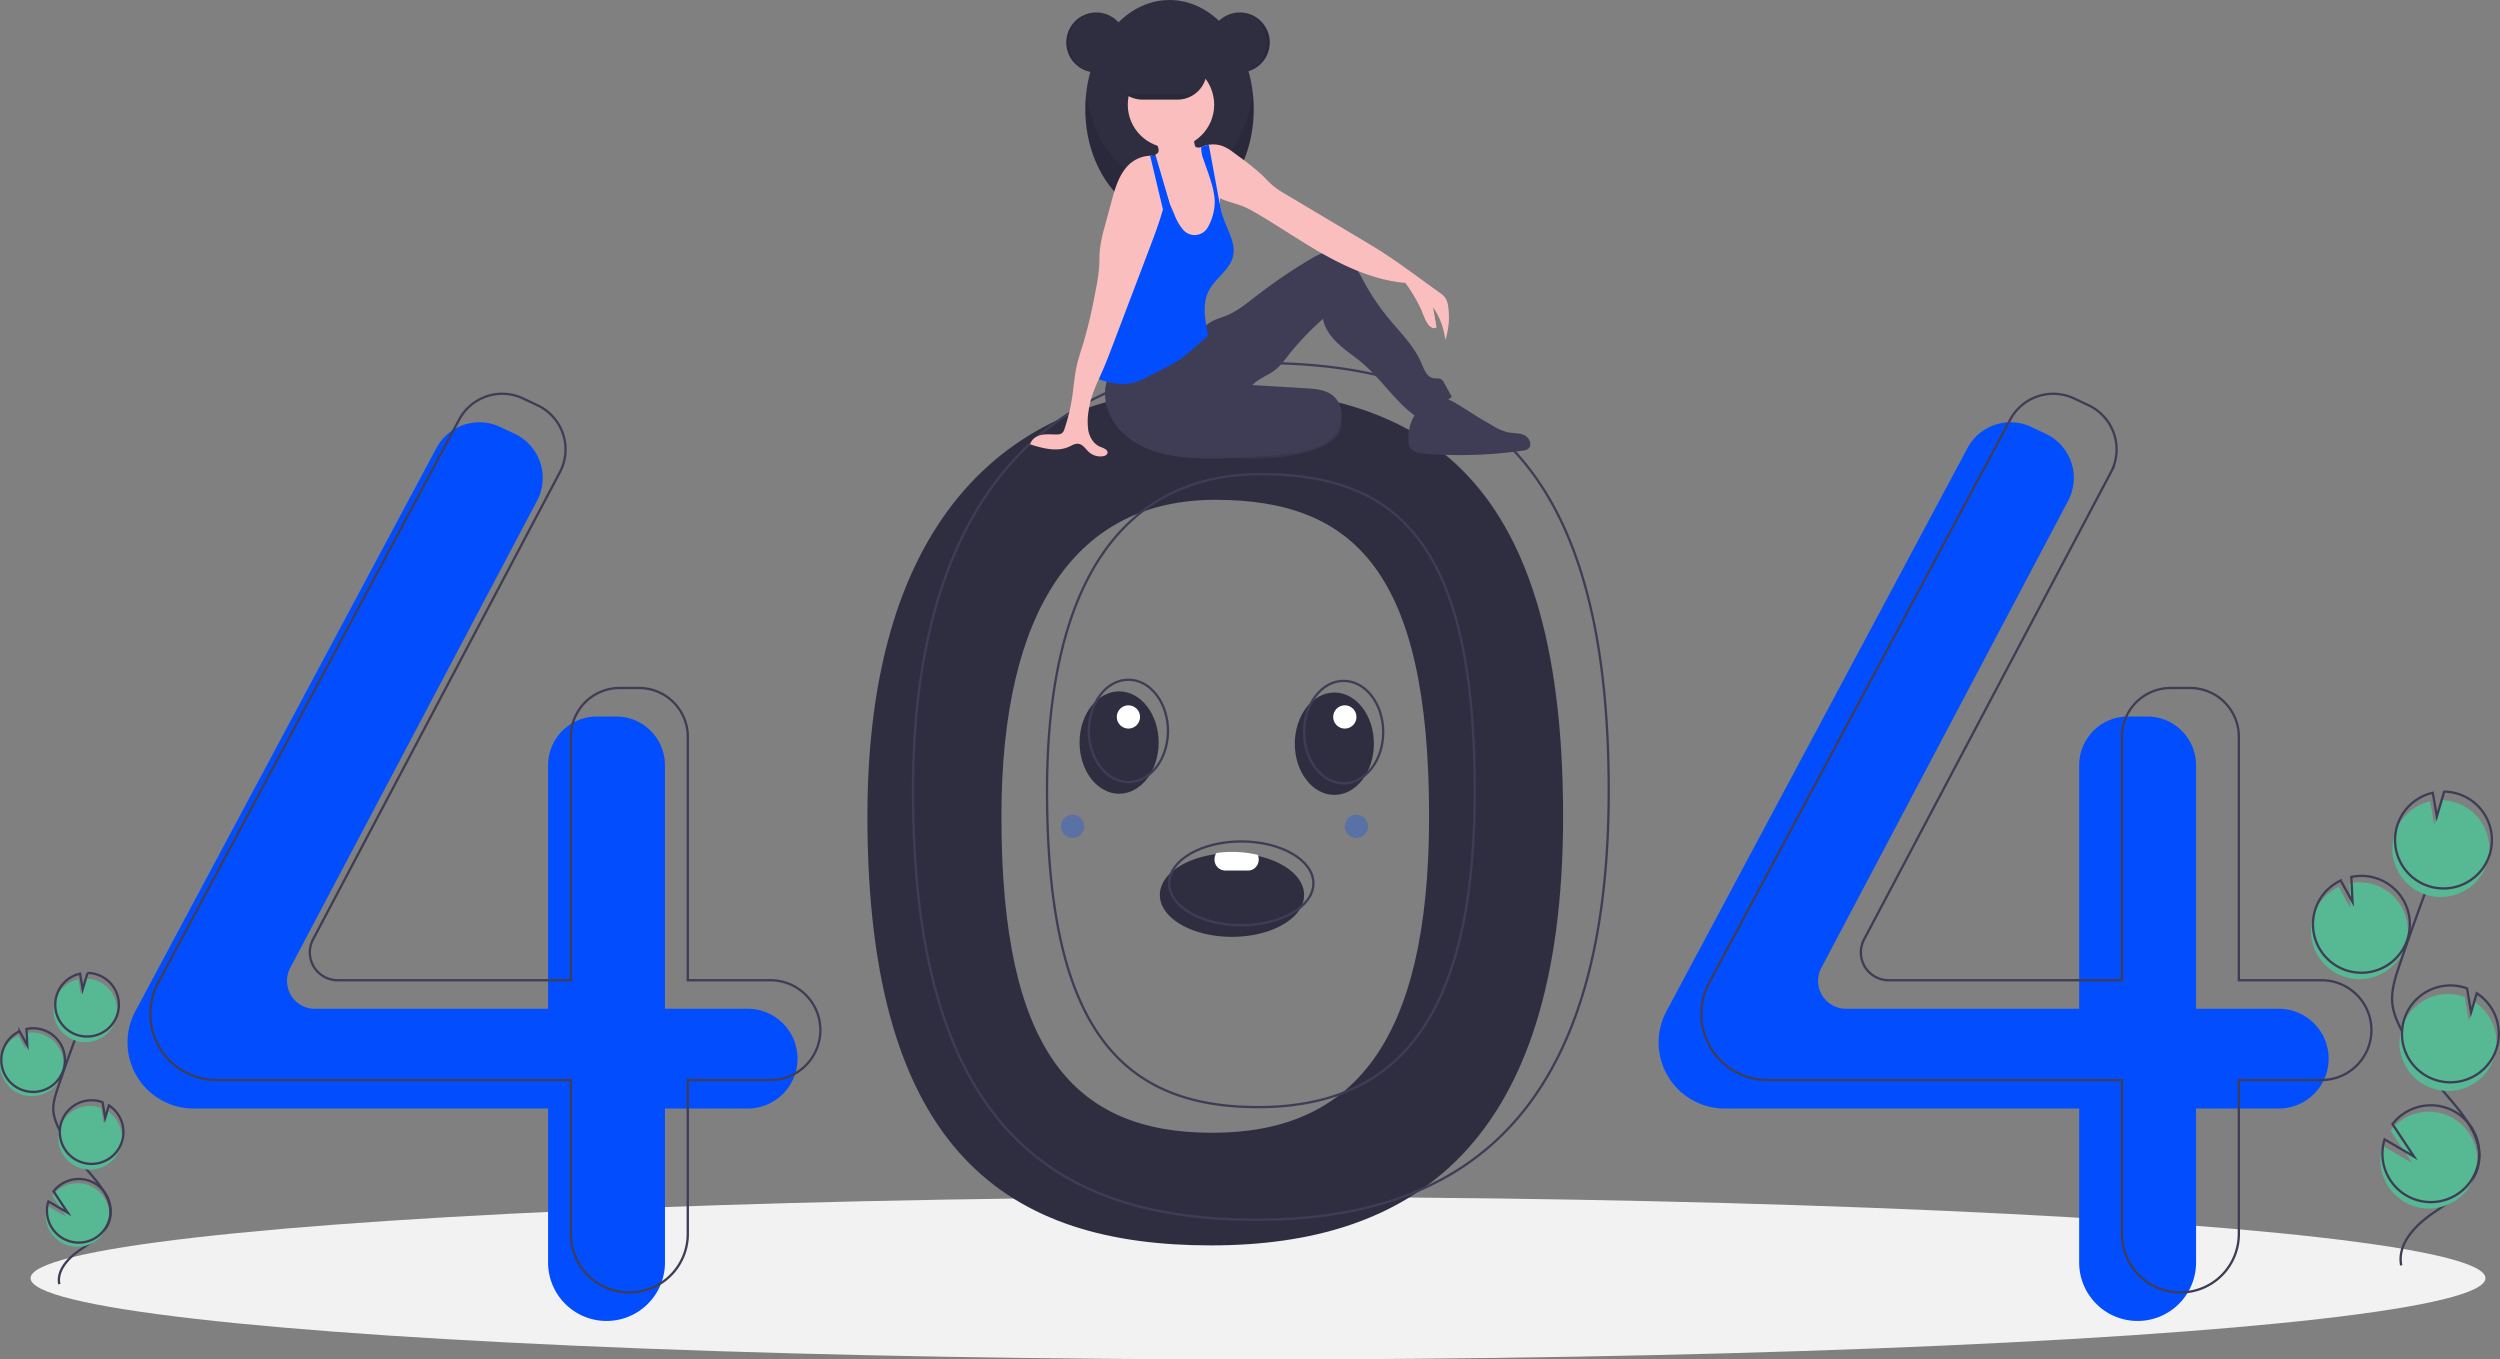 <svg data-name="Layer 1" xmlns="http://www.w3.org/2000/svg" width="1074.392" height="584.231"><rect width="100%" height="100%" fill="#808080" stroke="none"/><ellipse cx="540.643" cy="549.309" rx="527.5" ry="34.922" fill="#f2f2f2"/><path d="M520.426 167.01c-85.944 0-147.651 55.14-147.651 183.798 0 145.813 61.707 184.41 147.65 184.41s151.328-42.273 151.328-184.41c0-151.94-65.383-183.798-151.327-183.798zm.565 319.808c-59.527 0-90.626-34.923-90.626-135.916 0-89.112 32.372-136.105 91.899-136.105s91.899 30.868 91.899 136.105c0 98.447-33.646 135.916-93.172 135.916z" fill="#2f2e41"/><path d="M321.311 433.517h-35.534v-104.64a20.956 20.956 0 00-20.956-20.956h-8.326a20.956 20.956 0 00-20.956 20.956v104.64h-100.23a11.963 11.963 0 01-10.578-17.552l106.083-200.78a20.956 20.956 0 00-9.58-28.74l-6.263-2.957a20.956 20.956 0 00-27.43 9.07L58.162 434.591a28.416 28.416 0 00-3.357 13.396 28.416 28.416 0 0028.416 28.416H235.54v66.167a25.119 25.119 0 0025.119 25.12 25.119 25.119 0 0025.119-25.12v-66.167h35.534a21.443 21.443 0 0021.443-21.443 21.443 21.443 0 00-21.443-21.443zM979.308 433.517h-35.534v-104.64a20.956 20.956 0 00-20.956-20.956h-8.327a20.956 20.956 0 00-20.956 20.956v104.64h-100.23a11.963 11.963 0 01-10.577-17.552l106.082-200.78a20.956 20.956 0 00-9.58-28.74l-6.263-2.957a20.956 20.956 0 00-27.429 9.07L716.157 434.591a28.416 28.416 0 00-3.356 13.396 28.416 28.416 0 0028.416 28.416h152.318v66.167a25.119 25.119 0 0025.12 25.12 25.119 25.119 0 0025.118-25.12v-66.167h35.535a21.443 21.443 0 0021.443-21.443 21.443 21.443 0 00-21.443-21.443z" fill="#024eff"/><path d="M331.114 421.264H295.58v-104.64a20.956 20.956 0 00-20.956-20.956h-8.327a20.956 20.956 0 00-20.956 20.956v104.64h-100.23a11.963 11.963 0 01-10.577-17.552l106.082-200.78a20.956 20.956 0 00-9.58-28.74l-6.263-2.957a20.956 20.956 0 00-27.429 9.07L67.963 422.338a28.416 28.416 0 00-3.356 13.396h0a28.416 28.416 0 0028.416 28.416H245.34v66.167a25.119 25.119 0 0025.12 25.119h0a25.119 25.119 0 0025.119-25.12V464.15h35.534a21.443 21.443 0 0021.443-21.443h0a21.443 21.443 0 00-21.443-21.443zM997.688 421.264h-35.535v-104.64a20.956 20.956 0 00-20.956-20.956h-8.326a20.956 20.956 0 00-20.956 20.956v104.64h-100.23a11.963 11.963 0 01-10.577-17.552l106.082-200.78a20.956 20.956 0 00-9.58-28.74l-6.263-2.957a20.956 20.956 0 00-27.43 9.07l-129.38 242.033a28.416 28.416 0 00-3.356 13.396h0a28.416 28.416 0 0028.415 28.416h152.32v66.167a25.119 25.119 0 0025.118 25.119h0a25.119 25.119 0 0025.12-25.12V464.15h35.534a21.443 21.443 0 0021.443-21.443h0a21.443 21.443 0 00-21.443-21.443zM540.03 155.982c-85.943 0-147.65 55.14-147.65 183.798 0 145.813 61.707 184.41 147.65 184.41s151.328-42.273 151.328-184.41c0-151.94-65.383-183.798-151.327-183.798zm.566 319.808c-59.527 0-90.626-34.923-90.626-135.916 0-89.112 32.372-136.105 91.899-136.105s91.899 30.868 91.899 136.105c0 98.447-33.645 135.916-93.172 135.916z" fill="none" stroke="#3f3d56" stroke-miterlimit="10"/><circle cx="471.141" cy="18.25" r="12.901" fill="#2f2e41"/><ellipse cx="502.607" cy="46.885" rx="36.186" ry="46.885" fill="#2f2e41"/><path d="M502.607 79.61c-18.127 0-33.14-17.27-35.775-39.805a60.976 60.976 0 00-.41 7.08c0 25.893 16.2 46.885 36.185 46.885s36.187-20.991 36.187-46.885a60.976 60.976 0 00-.41-7.08c-2.635 22.534-17.649 39.805-35.777 39.805z" opacity=".1"/><path d="M576.242 184.189c-.777 3.193-4.128 5.75-7.839 7.538-7.801 3.756-17.425 4.878-26.76 5.254a45.176 45.176 0 01-7.144-.132 20.537 20.537 0 01-12.25-5.632 1.68 1.68 0 01.043-2.843c4.97-5.46 13.263-8.806 21.617-11.217 6.334-1.827 17.38-6.56 24.29-5.922 6.691.62 9.024 8.922 8.043 12.954z" fill="#3f3d56"/><path d="M576.242 184.189c-.777 3.193-4.128 5.75-7.839 7.538-7.801 3.756-17.425 4.878-26.76 5.254a45.176 45.176 0 01-7.144-.132 20.537 20.537 0 01-12.25-5.632 1.68 1.68 0 01.043-2.843c4.97-5.46 13.263-8.806 21.617-11.217 6.334-1.827 17.38-6.56 24.29-5.922 6.691.62 9.024 8.922 8.043 12.954z" opacity=".1"/><path d="M477.044 160.321a19.77 19.77 0 00-1.199 15.075 26.34 26.34 0 008.83 12.497c10.094 8.092 23.987 9.205 36.924 9.093a284.65 284.65 0 0033.905-2.324 40.538 40.538 0 0011.002-2.554c4.222-1.827 7.933-5.178 9.436-9.526s.436-9.673-3.134-12.574c-3.137-2.55-7.463-2.9-11.498-3.143l-23.087-1.388c2.28-2.308 5.318-3.614 8.095-5.292 3.686-2.226 6.134-5.965 8.814-9.335a129.001 129.001 0 0113.438-13.817c.752 4.31 3.478 7.85 6.688 10.824s6.908 5.369 10.243 8.2c8.079 6.859 13.896 16.167 22.393 22.5a43.829 43.829 0 0016.048-8.011l-3.302-5.982a3.94 3.94 0 00-1.244-1.553c-.935-.575-2.14-.278-3.225-.441-2.901-.435-4.168-3.784-5.306-6.487-3.125-7.422-9.108-13.18-14.218-19.404a98.009 98.009 0 01-9.996-14.723c-1.717-3.102-3.288-6.331-5.618-9.003s-5.593-4.773-9.138-4.78c-3.132-.007-6.021 1.583-8.714 3.182a230.477 230.477 0 00-23.63 16.1c-3.944 3.061-7.864 6.296-12.49 8.173-1.947.79-4 1.33-5.869 2.292-3.273 1.685-5.757 4.535-8.431 7.065-9.538 9.023-22.596 14.869-35.717 15.336z" fill="#3f3d56"/><path d="M525.32 96.098a23.774 23.774 0 01-1.734 8.033 10.045 10.045 0 01-5.768 5.573 12.375 12.375 0 01-5.623.183 10.882 10.882 0 01-4.581-1.561c-2.165-1.489-3.245-4.144-3.638-6.743-.393-2.596-.217-5.249-.469-7.864a42.944 42.944 0 00-1.202-6.255c-.17-.683-.343-1.363-.513-2.042-.166-.68-.33-1.36-.481-2.04a44.287 44.287 0 01-.378-1.925 28.716 28.716 0 01-.233-1.643 18.423 18.423 0 00-.808-4.811 14.607 14.607 0 00-1.687-2.854c-.286-.409-.563-.818-.818-1.243a5.89 5.89 0 01-.972-3.748 3.286 3.286 0 01.148-.6c.025-.076.053-.152.085-.224a1.802 1.802 0 001.23-1.149 3.433 3.433 0 00-.148-1.777 11.318 11.318 0 00-.96-2.288c-.264-.478-1.16-1.34-1.167-1.888-.013-1.101 2.14-1.989 3.011-2.423a16.796 16.796 0 018.597-1.743c1.904.129 3.968.714 5.019 2.31.944 1.438.818 3.3 1.22 4.971a1.47 1.47 0 00.3.664 1.341 1.341 0 00.74.34 4.55 4.55 0 001.415.057h.003a2.931 2.931 0 00.371-.054 4.957 4.957 0 002.033-.878q.586-.156 1.18-.255a.251.251 0 00.047-.01c1.577 4.976 1.781 10.31 3.072 15.375.638 2.52 1.554 5.01 1.683 7.603.01.113.013.23.016.346.019.834-.047 1.674-.013 2.504a6.981 6.981 0 00.126 1.114 15.611 15.611 0 00.525 1.744l.01.028c.06.182.116.368.164.554.034.135.066.267.09.402l.004.01a14.938 14.938 0 01.104 4.207z" fill="#fbbebe"/><circle cx="503.237" cy="44.997" r="18.565" fill="#fbbebe"/><path d="M621.103 146.148a30.445 30.445 0 00-5.236-14.103q.722 4.295 1.448 8.587a3.214 3.214 0 01-3.367-1.035 10.337 10.337 0 01-1.766-3.276 67.466 67.466 0 00-8.21-14.735c-11.818-.985-23.501-5.884-33.895-11.596-10.396-5.708-20.125-12.552-30.383-18.502a43.573 43.573 0 00-5.545-2.832c-3.21-1.287-6.812-1.954-9.855-3.467-.205-.101-.41-.208-.61-.318a12.578 12.578 0 01-1.945-1.306 10.344 10.344 0 01-.931-.856 20.351 20.351 0 01-3.56-5.953c-1.632-3.613-2.215-7.97-3.845-11.583a11.203 11.203 0 012.502-1.765h.003c.132-.07.265-.136.4-.199a11.94 11.94 0 012.004-.733q.586-.156 1.18-.255a.251.251 0 00.047-.01 11.566 11.566 0 015.491.435c2.587.875 4.767 2.621 6.942 4.273a114.02 114.02 0 0110.148 8.05c1.793 1.717 3.43 3.605 5.358 5.166a42.144 42.144 0 005.057 3.351q15.656 9.327 31.315 18.65c3.534 2.105 7.07 4.21 10.526 6.438 5.248 3.386 10.308 7.055 15.365 10.72q4.47 3.239 8.936 6.48a9.728 9.728 0 012.533 2.34 8.472 8.472 0 011.123 3.434 31.387 31.387 0 01-1.23 14.6z" fill="#fbbebe"/><path d="M529.923 110.06c-1.252 5.616-6.929 9.012-9.896 13.945-3.688 6.124-2.184 13.241-.8 20.255q-3.794 3.271-7.592 6.542c-1.397 1.199-2.794 2.404-4.298 3.465a57.35 57.35 0 01-6.86 3.94q-3.36 1.727-6.721 3.457a32.128 32.128 0 01-6.58 2.788c-4.414 1.133-9.103.34-13.47-.972a6.088 6.088 0 01-1.473-.601 2.394 2.394 0 01-.699-.633 3.91 3.91 0 01-.443-2.539c.443-7.35 2.24-14.547 4.03-21.69a85.26 85.26 0 013.849-12.577 85.077 85.077 0 015.415-10.15 68.368 68.368 0 017.93-11.514 18.479 18.479 0 003.675-4.739c1.117-2.549.686-5.472.913-8.247a17.148 17.148 0 011.633-6.007v-.003a17.093 17.093 0 011.743-2.883l.916 2.13q.302.7.597 1.395.387.896.768 1.787l2.197 5.113a21.59 21.59 0 003.335 5.944 6.5 6.5 0 0011.123-.853 21.261 21.261 0 002.272-6.013 19.215 19.215 0 00.252-7.835c-.758-5.01-2.889-10.126-4.437-14.78a14.945 14.945 0 01-1.08-4.87 3.351 3.351 0 01.057-.56l.029-.146a11.94 11.94 0 012.004-.733q.585-.155 1.18-.255 2.044 11.064 4.094 22.128c.031.173.066.346.097.522.196 1.057.394 2.114.614 3.169.198.956.412 1.91.651 2.857l.01.028c.082.321.167.639.255.957l.003.009c.242.868.513 1.73.818 2.58 1.85 5.12 5.076 10.274 3.89 15.589z" fill="#024eff"/><path d="M605.267 188.993a6.583 6.583 0 00.61 3.143c1.162 2.123 3.95 2.606 6.363 2.805a188.377 188.377 0 0042.265-1.288 4.886 4.886 0 002.152-.668c1.99-1.395.763-4.795-1.41-5.883s-4.751-.826-7.135-1.298a22.48 22.48 0 01-6.678-2.896q-7.252-4.167-14.293-8.688c-2.794-1.795-6.093-3.71-9.24-2.646-8.525 2.884-12.69 8.222-12.634 17.419z" fill="#3f3d56"/><path d="M501.383 82.99v.002a7.75 7.75 0 01-.072.39c-.035.215-.076.432-.116.646a77.708 77.708 0 01-1.42 5.962c-1.51 5.46-3.533 10.831-5.54 16.124L478.07 148.69c-1.36 3.574-2.716 7.152-4.26 10.654-.517 1.168-1.048 2.344-1.577 3.534-1.894 4.257-3.713 8.653-4.317 13.184a27.45 27.45 0 00-.192 9.04c.604 2.97 2.407 5.872 5.23 6.97 1.378.538 3.35 1.259 2.973 2.69-.204.787-1.098 1.171-1.9 1.303a7.312 7.312 0 01-5.966-1.718c-1.508-1.337-2.666-3.417-4.67-3.64-1.388-.151-2.665.68-3.936 1.261-5.186 2.37-11.228.712-16.674-.972.427-2.206 2.643-3.66 4.842-4.1 2.2-.444 4.475-.129 6.718-.189a3.51 3.51 0 002.042-.525 3.705 3.705 0 001.102-1.882 78.964 78.964 0 003.212-13.146c.724-4.667 1.026-9.406 2.058-14.016.803-3.596 2.042-7.08 3.106-10.61a224.682 224.682 0 005.06-22.077 78.02 78.02 0 001.425-9.367c.18-2.612.095-5.236.346-7.839a60.888 60.888 0 012.112-9.996l2.885-10.69c1.426-5.27 2.955-10.745 6.567-14.842a13.962 13.962 0 0110.029-4.79 9.882 9.882 0 012.13.23c.116.029.233.057.349.089a8.634 8.634 0 012.174.9c1.114-.709 1.68-.46 2.42.632a6.973 6.973 0 01.881 3.795 52.424 52.424 0 01-.856 10.415z" fill="#fbbebe"/><path d="M502.607 87.162l-.047.047-.255.255-2.53 2.526-1.24-5.207-4.25-17.854a9.882 9.882 0 012.13.23 3.286 3.286 0 01.148-.602l.201.69 1.441 4.902 2.728 9.308.45 1.532v.003z" fill="#024eff"/><path d="M518.661 30.203a12.582 12.582 0 01-3.7 8.896 12.314 12.314 0 01-1.36 1.176 12.528 12.528 0 01-7.536 2.524h-15.096a12.59 12.59 0 010-25.18h15.096a12.63 12.63 0 0112.596 12.584z" fill="#2f2e41"/><circle cx="532.815" cy="18.25" r="12.901" fill="#2f2e41"/><path d="M532.5 5.35c-.158 0-.315.006-.472.011a12.898 12.898 0 010 25.779c.157.005.314.012.472.012a12.901 12.901 0 100-25.803zM471.141 5.35c.158 0 .315.006.472.011a12.898 12.898 0 000 25.779c-.157.005-.314.012-.472.012a12.901 12.901 0 010-25.803zM513.6 40.275a12.528 12.528 0 01-7.535 2.524h-15.096a12.528 12.528 0 01-7.536-2.524z" opacity=".1"/><path d="M611.086 133.756s3.252 9.372 6.229 6.876l-2.373-12.25z" fill="#fbbebe"/><path d="M1006.864 419.55a20.813 20.813 0 102.771-39.916l.521 10.713-5.068-9.18a20.734 20.734 0 00-10.683 11.722 20.408 20.408 0 00-1.198 5.63 20.809 20.809 0 0013.657 21.03z" fill="#57b894"/><path d="M1031.941 543.793c-1.789-9.11 5.963-17.187 13.621-22.436s16.605-10.408 19.218-19.317c3.755-12.804-7.43-24.53-16.136-34.642a125.3 125.3 0 01-16.523-24.557c-1.812-3.533-3.476-7.226-3.953-11.167-.686-5.675 1.137-11.323 2.974-16.736q9.18-27.052 19.629-53.65" fill="none" stroke="#3f3d56" stroke-miterlimit="10"/><path d="M1007.72 416.792a20.813 20.813 0 102.773-39.916l.52 10.713-5.068-9.18a20.734 20.734 0 00-10.683 11.722 20.408 20.408 0 00-1.197 5.63 20.809 20.809 0 0013.656 21.03z" fill="none" stroke="#3f3d56" stroke-miterlimit="10"/><path d="M1029.397 357.588a20.788 20.788 0 0114.98-13.197l1.714 10.183 3.177-10.695a20.81 20.81 0 11-19.87 13.71z" fill="#57b894"/><path d="M1030.54 353.91a20.788 20.788 0 0114.98-13.197l1.714 10.184 3.177-10.696a20.81 20.81 0 11-19.87 13.71z" fill="none" stroke="#3f3d56" stroke-miterlimit="10"/><path d="M1044.99 467.604a20.81 20.81 0 0018.42-37.022l-2.441 8.219-1.732-10.304a.362.362 0 00-.053-.02 20.811 20.811 0 10-14.193 39.127z" fill="#57b894"/><path d="M1045.981 463.88a20.81 20.81 0 0018.419-37.023l-2.441 8.22-1.731-10.305a.362.362 0 00-.053-.02 20.811 20.811 0 10-14.194 39.128z" fill="none" stroke="#3f3d56" stroke-miterlimit="10"/><path d="M1023.324 502.167a20.801 20.801 0 104.01-16.297l9.273 13.956-12.67-7.408a20.616 20.616 0 00-.613 9.749z" fill="#57b894"/><path d="M1024.18 499.409a20.801 20.801 0 104.012-16.297l9.272 13.956-12.67-7.407a20.616 20.616 0 00-.613 9.748z" fill="none" stroke="#3f3d56" stroke-miterlimit="10"/><path d="M9.007 470.249a13.674 13.674 0 101.821-26.225l.343 7.038-3.33-6.032a13.623 13.623 0 00-7.02 7.702 13.409 13.409 0 00-.786 3.7 13.672 13.672 0 008.972 13.817z" fill="#57b894"/><path d="M25.484 551.879c-1.176-5.986 3.918-11.292 8.949-14.741s10.91-6.838 12.626-12.692c2.467-8.412-4.881-16.116-10.601-22.76a82.324 82.324 0 01-10.856-16.135 22.21 22.21 0 01-2.597-7.336c-.451-3.729.747-7.44 1.954-10.996q6.03-17.774 12.896-35.25" fill="none" stroke="#3f3d56" stroke-miterlimit="10"/><path d="M9.57 468.437a13.674 13.674 0 101.822-26.225l.342 7.038-3.33-6.032a13.623 13.623 0 00-7.02 7.702 13.41 13.41 0 00-.786 3.699 13.672 13.672 0 008.973 13.818z" fill="none" stroke="#3f3d56" stroke-miterlimit="10"/><path d="M23.812 429.539a13.658 13.658 0 019.842-8.671l1.126 6.69 2.088-7.026a13.673 13.673 0 11-13.056 9.007z" fill="#57b894"/><path d="M24.563 427.123a13.658 13.658 0 019.842-8.671l1.126 6.69 2.088-7.027a13.673 13.673 0 11-13.056 9.008z" fill="none" stroke="#3f3d56" stroke-miterlimit="10"/><path d="M34.058 501.822a13.673 13.673 0 0012.101-24.325l-1.604 5.4-1.137-6.77a.238.238 0 00-.035-.013 13.673 13.673 0 10-9.325 25.708z" fill="#57b894"/><path d="M34.708 499.374A13.673 13.673 0 0046.81 475.05l-1.604 5.4-1.137-6.77a.238.238 0 00-.035-.013 13.673 13.673 0 10-9.326 25.707z" fill="none" stroke="#3f3d56" stroke-miterlimit="10"/><path d="M19.822 524.53a13.667 13.667 0 102.635-10.708l6.092 9.17-8.324-4.867a13.545 13.545 0 00-.403 6.405z" fill="#57b894"/><path d="M20.385 522.718a13.667 13.667 0 102.635-10.708l6.092 9.17-8.324-4.867a13.545 13.545 0 00-.403 6.405z" fill="none" stroke="#3f3d56" stroke-miterlimit="10"/><ellipse cx="480.946" cy="319.115" rx="17" ry="22" fill="#2f2e41"/><ellipse cx="573.446" cy="319.615" rx="17" ry="22" fill="#2f2e41"/><path d="M560.446 384.615c0 9.94-13.88 18-31 18s-31-8.06-31-18c0-8.61 10.41-15.81 24.32-17.57a50.104 50.104 0 016.68-.43 50.699 50.699 0 0111.13 1.2c11.62 2.59 19.87 9.14 19.87 16.8z" fill="#2f2e41"/><ellipse cx="484.946" cy="314.115" rx="17" ry="22" fill="none" stroke="#3f3d56" stroke-miterlimit="10"/><ellipse cx="577.446" cy="314.615" rx="17" ry="22" fill="none" stroke="#3f3d56" stroke-miterlimit="10"/><ellipse cx="533.446" cy="379.615" rx="31" ry="18" fill="none" stroke="#3f3d56" stroke-miterlimit="10"/><path d="M540.946 369.316a4.937 4.937 0 01-1.32 3.392 4.339 4.339 0 01-3.18 1.407h-10a4.664 4.664 0 01-4.5-4.8 4.905 4.905 0 01.82-2.74 47.02 47.02 0 016.68-.46 47.665 47.665 0 0111.13 1.28 5.067 5.067 0 01.37 1.92z" fill="#fff"/><circle cx="484.946" cy="308.115" r="5" fill="#fff"/><circle cx="577.946" cy="308.115" r="5" fill="#fff"/><circle cx="582.946" cy="355.115" r="5" fill="#024eff" opacity=".3"/><circle cx="460.946" cy="355.115" r="5" fill="#024eff" opacity=".3"/></svg>